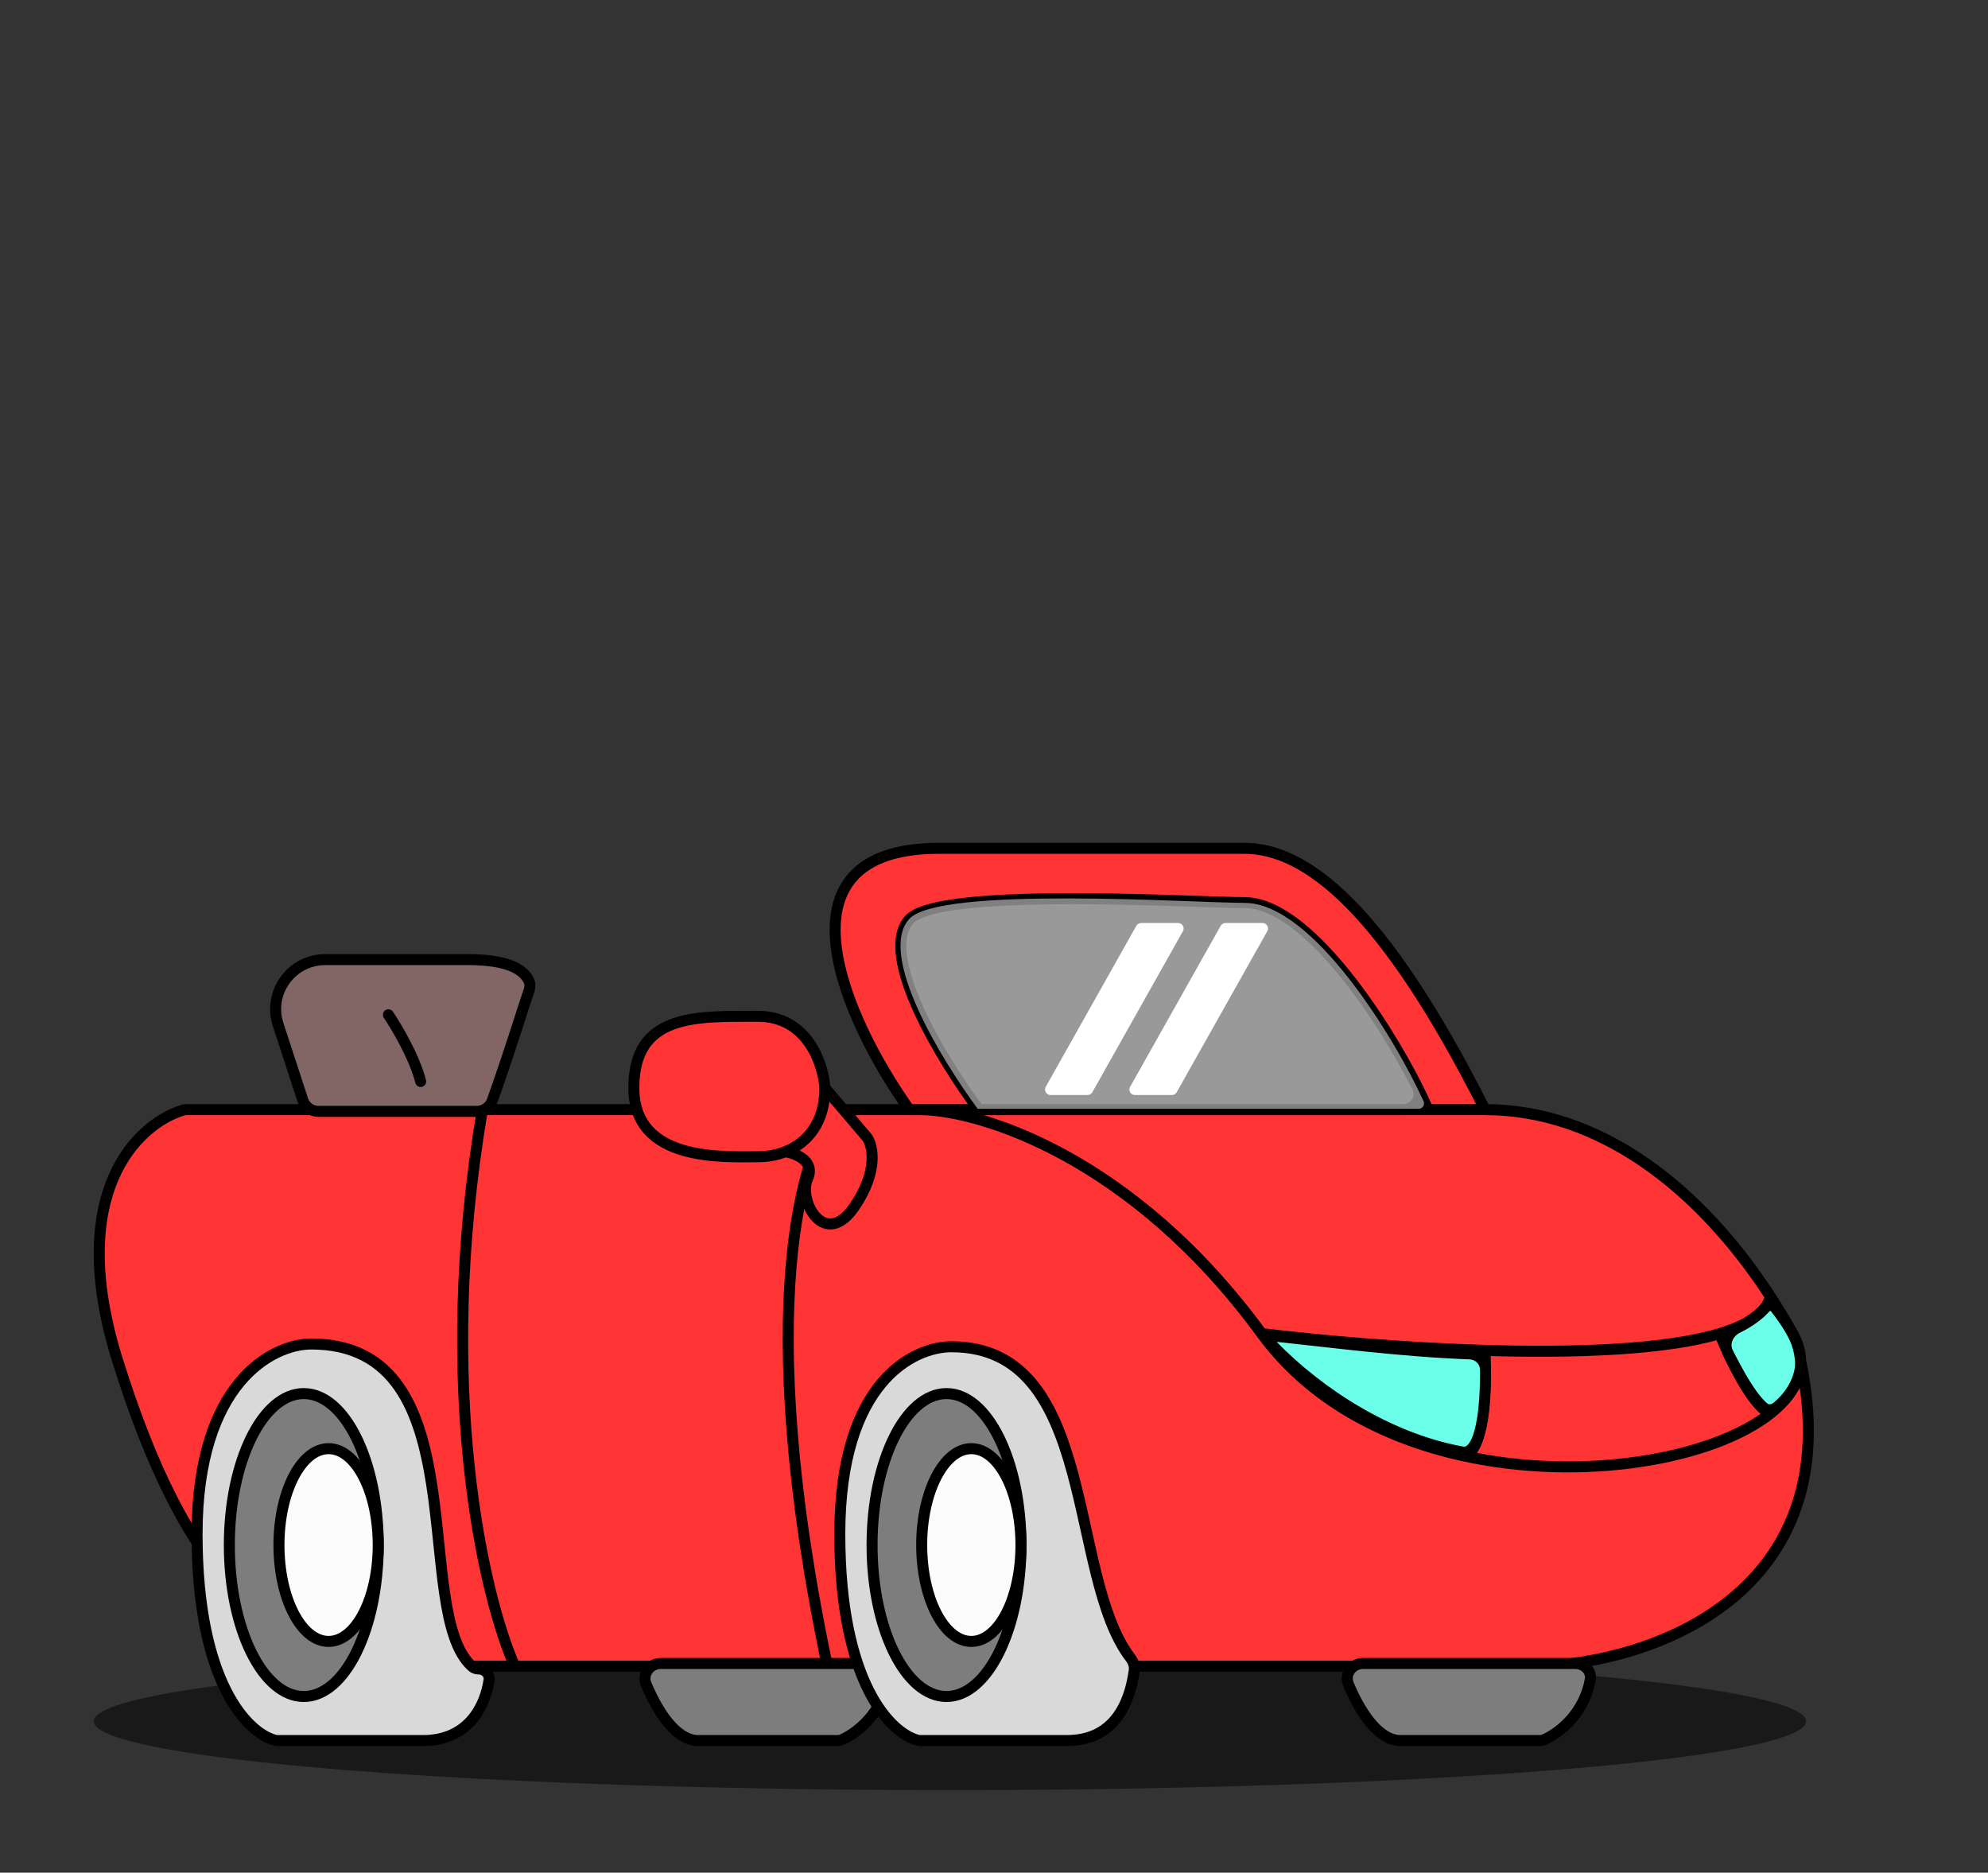 <svg width="361" height="340" viewBox="0 0 361 340" fill="none" xmlns="http://www.w3.org/2000/svg">
<rect x="0" y="0" width="361" height="340" fill="#333333" stroke="none"/>
<ellipse cx="172.493" cy="312.517" rx="155.475" ry="12.5" fill="black" fill-opacity="0.5"/>
<path fill-rule="evenodd" clip-rule="evenodd" d="M33.145 201.578C24.992 204.115 11.785 216.495 21.365 247.061C33.532 285.88 48.854 302.517 76.793 302.517H93.466H150.246H279.576C299.153 301.9 336.038 289.947 326.966 247.061C326.938 245.465 326.481 243.816 325.541 242.131C324.253 239.824 322.9 237.577 321.485 235.401C308.535 215.484 290.381 201.463 269.663 201.463C251.277 164.986 237.217 154.018 225.951 154.018H170.524C139.16 154.018 153.851 185.648 165.116 201.463H152.048H87.608H33.942C33.67 201.463 33.404 201.497 33.145 201.578ZM177.734 201.464C171.125 192.632 159.349 173.366 165.117 166.958C169.545 162.038 201.475 163.11 217.843 163.659C221.462 163.781 224.32 163.877 225.952 163.877C237.371 163.877 251.325 185.342 257.382 197.37C258.348 199.29 256.923 201.464 254.774 201.464H177.734Z" fill="#FF3434"/>
<path d="M21.365 247.061L22.32 246.761L21.365 247.061ZM33.145 201.578L32.848 200.623H32.848L33.145 201.578ZM279.576 302.517V303.517C279.587 303.517 279.597 303.516 279.608 303.516L279.576 302.517ZM326.966 247.061L325.967 247.078C325.968 247.142 325.975 247.205 325.988 247.267L326.966 247.061ZM325.541 242.131L324.667 242.618V242.618L325.541 242.131ZM321.485 235.401L322.323 234.856L321.485 235.401ZM269.663 201.463L268.77 201.913C268.94 202.251 269.285 202.463 269.663 202.463V201.463ZM165.116 201.463V202.463C165.491 202.463 165.834 202.254 166.005 201.921C166.177 201.589 166.148 201.188 165.931 200.883L165.116 201.463ZM165.117 166.958L164.373 166.289L165.117 166.958ZM177.734 201.464L176.934 202.063C177.123 202.315 177.419 202.464 177.734 202.464V201.464ZM217.843 163.659L217.876 162.66L217.843 163.659ZM257.382 197.37L256.488 197.82L257.382 197.37ZM269.663 245.178L269.692 244.178L269.663 245.178ZM312.274 242.131L311.987 241.173H311.987L312.274 242.131ZM322.459 235.629C322.585 235.091 322.251 234.553 321.713 234.427C321.176 234.301 320.637 234.635 320.511 235.173L322.459 235.629ZM327.966 247.043C327.957 246.491 327.501 246.051 326.949 246.061C326.397 246.07 325.957 246.526 325.967 247.078L327.966 247.043ZM152.77 202.156C153.152 201.757 153.139 201.124 152.741 200.742C152.342 200.359 151.709 200.372 151.327 200.771L152.77 202.156ZM149.267 302.723C149.381 303.263 149.911 303.609 150.452 303.495C150.992 303.381 151.338 302.851 151.224 302.311L149.267 302.723ZM92.552 302.922C92.776 303.427 93.367 303.655 93.872 303.431C94.376 303.207 94.604 302.616 94.38 302.111L92.552 302.922ZM88.594 201.631C88.687 201.087 88.32 200.57 87.776 200.478C87.232 200.385 86.715 200.751 86.622 201.295L88.594 201.631ZM165.116 200.463C164.564 200.463 164.116 200.911 164.116 201.463C164.116 202.016 164.564 202.463 165.116 202.463V200.463ZM177.734 202.463C178.286 202.463 178.734 202.016 178.734 201.463C178.734 200.911 178.286 200.463 177.734 200.463V202.463ZM217.876 162.66C217.324 162.641 216.861 163.073 216.843 163.625C216.824 164.177 217.257 164.64 217.809 164.658L217.876 162.66ZM225.951 164.876C226.504 164.876 226.951 164.429 226.951 163.876C226.951 163.324 226.504 162.876 225.951 162.876V164.876ZM269.663 202.463C270.215 202.463 270.663 202.016 270.663 201.463C270.663 200.911 270.215 200.463 269.663 200.463V202.463ZM254.828 200.463C254.275 200.463 253.828 200.911 253.828 201.463C253.828 202.016 254.275 202.463 254.828 202.463V200.463ZM258.287 196.945C258.038 196.451 257.437 196.252 256.944 196.501C256.451 196.749 256.252 197.35 256.5 197.843L258.287 196.945ZM165.117 200.464C164.564 200.464 164.117 200.911 164.117 201.464C164.117 202.016 164.564 202.464 165.117 202.464V200.464ZM177.734 202.464C178.287 202.464 178.734 202.016 178.734 201.464C178.734 200.911 178.287 200.464 177.734 200.464V202.464ZM22.32 246.761C17.579 231.637 18.521 221.158 21.523 214.205C24.529 207.244 29.639 203.716 33.442 202.533L32.848 200.623C28.498 201.976 22.928 205.906 19.687 213.412C16.443 220.924 15.571 231.918 20.411 247.36L22.32 246.761ZM76.793 301.517C63.054 301.517 52.509 297.44 43.878 288.645C35.201 279.804 28.387 266.121 22.32 246.761L20.411 247.36C26.51 266.819 33.441 280.865 42.451 290.046C51.508 299.275 62.593 303.517 76.793 303.517V301.517ZM93.466 301.517H76.793V303.517H93.466V301.517ZM150.246 301.517H93.466V303.517H150.246V301.517ZM279.576 301.517H150.246V303.517H279.576V301.517ZM325.988 247.267C328.225 257.843 327.616 266.443 325.197 273.403C322.779 280.363 318.531 285.747 313.39 289.859C303.078 298.107 289.198 301.213 279.545 301.517L279.608 303.516C289.532 303.204 303.882 300.025 314.639 291.421C320.033 287.107 324.528 281.423 327.086 274.06C329.644 266.698 330.244 257.721 327.945 246.854L325.988 247.267ZM324.667 242.618C325.538 244.178 325.942 245.668 325.967 247.078L327.966 247.043C327.935 245.262 327.424 243.453 326.414 241.644L324.667 242.618ZM320.647 235.946C322.049 238.103 323.391 240.331 324.667 242.618L326.414 241.644C325.116 239.318 323.751 237.052 322.323 234.856L320.647 235.946ZM269.663 202.463C289.9 202.463 307.787 216.169 320.647 235.946L322.323 234.856C309.283 214.8 290.861 200.463 269.663 200.463V202.463ZM225.951 155.018C231.226 155.018 237.317 157.576 244.426 164.764C251.542 171.96 259.598 183.716 268.77 201.913L270.556 201.013C261.342 182.733 253.175 170.766 245.848 163.358C238.515 155.943 231.943 153.018 225.951 153.018V155.018ZM170.524 155.018H225.951V153.018H170.524V155.018ZM165.931 200.883C160.325 193.014 153.958 181.322 152.827 171.693C152.264 166.896 153.019 162.785 155.61 159.872C158.201 156.959 162.828 155.018 170.524 155.018V153.018C162.538 153.018 157.24 155.03 154.116 158.542C150.993 162.054 150.244 166.839 150.841 171.926C152.031 182.067 158.642 194.097 164.302 202.044L165.931 200.883ZM152.048 202.463H165.116V200.463H152.048V202.463ZM87.608 202.463H152.048V200.463H87.608V202.463ZM33.942 202.463H87.608V200.463H33.942V202.463ZM33.442 202.533C33.59 202.486 33.753 202.463 33.942 202.463V200.463C33.587 200.463 33.219 200.507 32.848 200.623L33.442 202.533ZM164.373 166.289C162.637 168.217 162.323 170.993 162.735 173.949C163.15 176.93 164.331 180.315 165.873 183.715C168.962 190.523 173.602 197.611 176.934 202.063L178.535 200.865C175.257 196.485 170.705 189.523 167.695 182.889C166.188 179.567 165.093 176.382 164.716 173.673C164.335 170.938 164.712 168.902 165.86 167.627L164.373 166.289ZM217.876 162.66C209.698 162.385 197.593 161.979 186.976 162.258C181.67 162.397 176.705 162.709 172.773 163.301C170.808 163.596 169.072 163.966 167.668 164.432C166.294 164.887 165.106 165.475 164.373 166.289L165.86 167.627C166.235 167.21 167.013 166.756 168.297 166.33C169.551 165.915 171.163 165.565 173.071 165.278C176.882 164.705 181.752 164.396 187.029 164.257C197.576 163.98 209.62 164.384 217.809 164.659L217.876 162.66ZM225.952 162.877C224.341 162.877 221.505 162.782 217.876 162.66L217.809 164.659C221.418 164.78 224.298 164.877 225.952 164.877V162.877ZM258.275 196.921C255.223 190.859 250.182 182.418 244.449 175.476C241.583 172.006 238.519 168.879 235.419 166.612C232.332 164.354 229.111 162.877 225.952 162.877V164.877C228.503 164.877 231.308 166.083 234.238 168.226C237.155 170.359 240.1 173.35 242.907 176.75C248.52 183.547 253.484 191.853 256.488 197.82L258.275 196.921ZM254.774 202.464C257.617 202.464 259.598 199.549 258.275 196.921L256.488 197.82C257.098 199.03 256.228 200.464 254.774 200.464V202.464ZM177.734 202.464H254.774V200.464H177.734V202.464ZM167.351 202.463C177.819 202.662 205.029 210.903 228.299 242.721L229.913 241.541C206.317 209.277 178.55 200.675 167.389 200.464L167.351 202.463ZM228.987 243.124C239.866 244.426 254.864 245.736 269.633 246.177L269.692 244.178C254.993 243.739 240.055 242.434 229.225 241.138L228.987 243.124ZM228.299 242.721C237.233 254.938 250.776 261.944 264.935 265.157L265.378 263.206C251.539 260.067 238.483 253.26 229.913 241.541L228.299 242.721ZM268.664 245.222C268.81 248.553 268.767 253.437 268.178 257.365C267.882 259.344 267.46 260.987 266.909 262.062C266.634 262.597 266.364 262.919 266.129 263.087C265.925 263.234 265.736 263.279 265.497 263.234L265.13 265.2C265.936 265.351 266.676 265.158 267.296 264.711C267.886 264.287 268.336 263.661 268.688 262.974C269.391 261.604 269.851 259.7 270.156 257.661C270.771 253.556 270.811 248.53 270.662 245.134L268.664 245.222ZM265.497 263.234C265.47 263.229 265.442 263.223 265.412 263.215L264.901 265.148C264.977 265.169 265.053 265.186 265.13 265.2L265.497 263.234ZM269.633 246.177C286.178 246.671 302.585 246.08 312.561 243.089L311.987 241.173C302.356 244.061 286.249 244.672 269.692 244.178L269.633 246.177ZM312.561 243.089C315.187 242.302 317.427 241.332 319.121 240.131C320.82 238.927 322.033 237.443 322.459 235.629L320.511 235.173C320.232 236.364 319.41 237.475 317.965 238.499C316.515 239.527 314.502 240.419 311.987 241.173L312.561 243.089ZM264.936 265.157L265.093 265.193L265.534 263.242L265.377 263.206L264.936 265.157ZM265.094 265.193C276.229 267.696 287.783 267.871 297.881 266.373C307.955 264.879 316.688 261.702 322.106 257.407L320.864 255.84C315.828 259.832 307.483 262.927 297.587 264.395C287.716 265.859 276.411 265.687 265.533 263.241L265.094 265.193ZM322.106 257.407C325.764 254.507 328.036 250.987 327.966 247.043L325.967 247.078C326.021 250.161 324.257 253.15 320.864 255.84L322.106 257.407ZM311.345 242.501C312.216 244.693 313.728 248.055 315.44 251.037C316.295 252.527 317.215 253.946 318.144 255.083C319.048 256.189 320.062 257.155 321.132 257.559L321.838 255.687C321.286 255.479 320.552 254.869 319.693 253.818C318.86 252.798 318.001 251.481 317.174 250.041C315.522 247.163 314.05 243.891 313.203 241.762L311.345 242.501ZM151.327 200.771C149.602 202.568 147.785 205.799 146.228 210.565C144.664 215.351 143.34 221.756 142.647 229.97C141.263 246.399 142.403 270.119 149.267 302.723L151.224 302.311C144.389 269.846 143.276 246.326 144.64 230.138C145.322 222.044 146.623 215.796 148.129 211.186C149.642 206.555 151.34 203.645 152.77 202.156L151.327 200.771ZM94.38 302.111C88.912 289.784 79.97 252.236 88.594 201.631L86.622 201.295C77.941 252.237 86.905 290.191 92.552 302.922L94.38 302.111ZM165.116 202.463H167.37V200.463H165.116V202.463ZM177.734 200.463H167.37V202.463H177.734V200.463ZM217.809 164.658C221.418 164.78 224.298 164.876 225.951 164.876V162.876C224.341 162.876 221.505 162.781 217.876 162.66L217.809 164.658ZM269.663 200.463H259.298V202.463H269.663V200.463ZM259.298 200.463H254.828V202.463H259.298V200.463ZM256.5 197.843C257.263 199.36 257.896 200.718 258.377 201.854L260.219 201.073C259.716 199.888 259.065 198.491 258.287 196.945L256.5 197.843ZM165.117 202.464H167.37V200.464H165.117V202.464ZM177.734 200.464H167.37V202.464H177.734V200.464Z" fill="black"/>
<path d="M325.808 242.735C326.549 244.246 326.938 246.132 326.966 247.427C327.022 249.959 325.47 253.2 322.654 255.482C321.969 256.038 321.015 256.165 320.329 255.611C318.077 253.792 315.533 249.122 313.746 245.559C312.911 243.894 313.824 241.89 315.497 241.075C317.619 240.042 319.409 238.733 320.543 237.446C321.014 236.911 321.905 236.845 322.341 237.408C323.549 238.966 324.861 240.804 325.808 242.735Z" fill="#6BFFE9"/>
<path d="M266.891 245.812C254.213 245.323 241.666 243.655 231.821 242.62C230.914 242.525 230.385 243.586 231.022 244.24C239.756 253.208 252.334 261.2 265.424 263.61C269.132 264.405 269.818 254.884 269.749 248.668C269.732 247.102 268.455 245.872 266.891 245.812Z" fill="#6BFFE9"/>
<path d="M325.808 242.735C326.549 244.246 326.938 246.132 326.966 247.427C327.022 249.959 325.47 253.2 322.654 255.482C321.969 256.038 321.015 256.165 320.329 255.611C318.077 253.792 315.533 249.122 313.746 245.559C312.911 243.894 313.824 241.89 315.497 241.075C317.619 240.042 319.409 238.733 320.543 237.446C321.014 236.911 321.905 236.845 322.341 237.408C323.549 238.966 324.861 240.804 325.808 242.735Z" stroke="black" stroke-width="2" stroke-linecap="round" stroke-linejoin="round"/>
<path d="M266.891 245.812C254.213 245.323 241.666 243.655 231.821 242.62C230.914 242.525 230.385 243.586 231.022 244.24C239.756 253.208 252.334 261.2 265.424 263.61C269.132 264.405 269.818 254.884 269.749 248.668C269.732 247.102 268.455 245.872 266.891 245.812Z" stroke="black" stroke-width="2" stroke-linecap="round" stroke-linejoin="round"/>
<path d="M85.741 302.597C74.475 292.569 87.155 244.017 56.515 244.017C49.605 244.017 35.786 250.917 35.786 278.517C35.786 305.56 45.016 314.65 49.91 315.946C50.108 315.999 50.305 316.017 50.51 316.017H76.793C85.174 316.017 88.143 309.592 88.806 305.04C88.968 303.929 88.05 303.017 86.927 303.017C86.492 303.017 86.066 302.886 85.741 302.597Z" fill="#D9D9D9" stroke="black" stroke-width="2" stroke-linecap="round" stroke-linejoin="round"/>
<ellipse cx="55.163" cy="280.517" rx="13.519" ry="27.5" fill="#7D7D7D" stroke="black" stroke-width="2" stroke-linecap="round" stroke-linejoin="round"/>
<ellipse cx="59.669" cy="280.517" rx="9.013" ry="17.5" fill="#FBFBFB" stroke="black" stroke-width="2" stroke-linecap="round" stroke-linejoin="round"/>
<path d="M126.813 316.017C122.64 316.017 119.272 310.459 117.331 305.776C116.566 303.931 117.993 302.017 119.99 302.017H158.512C160.169 302.017 161.545 303.372 161.244 305.001C160.121 311.078 155.723 314.548 153.014 315.797C152.677 315.953 152.31 316.017 151.939 316.017H126.813Z" fill="#7D7D7D" stroke="black" stroke-width="2" stroke-linecap="round" stroke-linejoin="round"/>
<path d="M254.341 316.017C250.169 316.017 246.801 310.459 244.859 305.776C244.094 303.931 245.521 302.017 247.519 302.017H286.04C287.697 302.017 289.074 303.372 288.772 305.001C287.65 311.078 283.251 314.548 280.543 315.797C280.205 315.953 279.838 316.017 279.467 316.017H254.341Z" fill="#7D7D7D" stroke="black" stroke-width="2" stroke-linecap="round" stroke-linejoin="round"/>
<path d="M167.223 316.017H193.506C196.555 316.017 204.24 315.55 205.966 303.336C206.084 302.499 205.795 301.671 205.28 301.001C193.788 286.031 199.367 244.517 172.777 244.517C165.868 244.517 152.499 250.917 152.499 278.517C152.499 305.56 161.729 314.65 166.623 315.946C166.821 315.999 167.018 316.017 167.223 316.017Z" fill="#D9D9D9" stroke="black" stroke-width="2" stroke-linecap="round" stroke-linejoin="round"/>
<ellipse cx="171.876" cy="280.517" rx="13.519" ry="27.5" fill="#7D7D7D" stroke="black" stroke-width="2" stroke-linecap="round" stroke-linejoin="round"/>
<ellipse cx="176.383" cy="280.517" rx="9.013" ry="17.5" fill="#FBFBFB" stroke="black" stroke-width="2" stroke-linecap="round" stroke-linejoin="round"/>
<path d="M137.628 184.517C146.641 184.517 149.495 193.184 149.795 197.517L157.456 206.517C158.507 208.017 159.529 212.617 155.203 219.017C149.795 227.017 144.838 218.017 146.641 214.017C148.083 210.817 144.538 209.413 142.585 209.112C141.04 209.718 139.351 210.017 137.628 210.017C131.319 210.017 115.097 211.017 115.097 197.517C115.097 184.017 126.362 184.517 137.628 184.517Z" fill="#FF3434"/>
<path d="M149.795 197.517C149.495 193.184 146.641 184.517 137.628 184.517C126.362 184.517 115.097 184.017 115.097 197.517C115.097 211.017 131.319 210.017 137.628 210.017C139.351 210.017 141.04 209.718 142.585 209.112M149.795 197.517L157.456 206.517C158.507 208.017 159.529 212.617 155.203 219.017C149.795 227.017 144.838 218.017 146.641 214.017C148.083 210.817 144.538 209.413 142.585 209.112M149.795 197.517C149.795 203.696 146.699 207.497 142.585 209.112" stroke="black" stroke-width="2" stroke-linecap="round" stroke-linejoin="round"/>
<path d="M165.084 166.87C159.316 173.366 170.925 192.36 177.534 201.313H257.604C258.318 201.313 258.796 200.597 258.502 199.946C253.444 188.727 238.387 163.933 226.034 163.933C217.022 163.933 170.491 160.779 165.084 166.87Z" fill="white" fill-opacity="0.5"/>
<path d="M221.666 168.091C221.843 167.776 222.176 167.581 222.537 167.581H229.255C230.02 167.581 230.502 168.405 230.126 169.071L213.677 198.305C213.5 198.619 213.167 198.814 212.806 198.814H206.088C205.323 198.814 204.841 197.991 205.217 197.324L221.666 168.091Z" fill="white"/>
<path d="M206.344 168.091C206.522 167.776 206.855 167.581 207.216 167.581H213.934C214.699 167.581 215.18 168.405 214.805 169.071L198.356 198.305C198.179 198.619 197.846 198.814 197.484 198.814H190.767C190.002 198.814 189.52 197.991 189.895 197.324L206.344 168.091Z" fill="white"/>
<path d="M50.504 186.022L54.982 199.713C55.385 200.946 56.536 201.781 57.833 201.781H86.588C87.856 201.781 88.989 200.979 89.411 199.783C93.216 189.01 94.505 184.377 96.066 179.845C96.257 179.289 96.313 178.679 96.073 178.142C95.283 176.385 92.956 174.225 84.949 174.225H59.056C52.934 174.225 48.601 180.204 50.504 186.022Z" fill="#826666"/>
<path d="M70.529 184.245C72.031 186.472 75.306 192.011 76.387 196.353M84.949 174.225C79.031 174.225 68.071 174.225 59.056 174.225C52.934 174.225 48.601 180.204 50.504 186.022L54.982 199.713C55.385 200.946 56.536 201.781 57.833 201.781H86.588C87.856 201.781 88.989 200.979 89.411 199.783C93.216 189.01 94.505 184.377 96.066 179.845C96.257 179.289 96.313 178.679 96.073 178.142C95.283 176.385 92.956 174.225 84.949 174.225Z" stroke="black" stroke-width="2" stroke-linecap="round" stroke-linejoin="round"/>
</svg>
